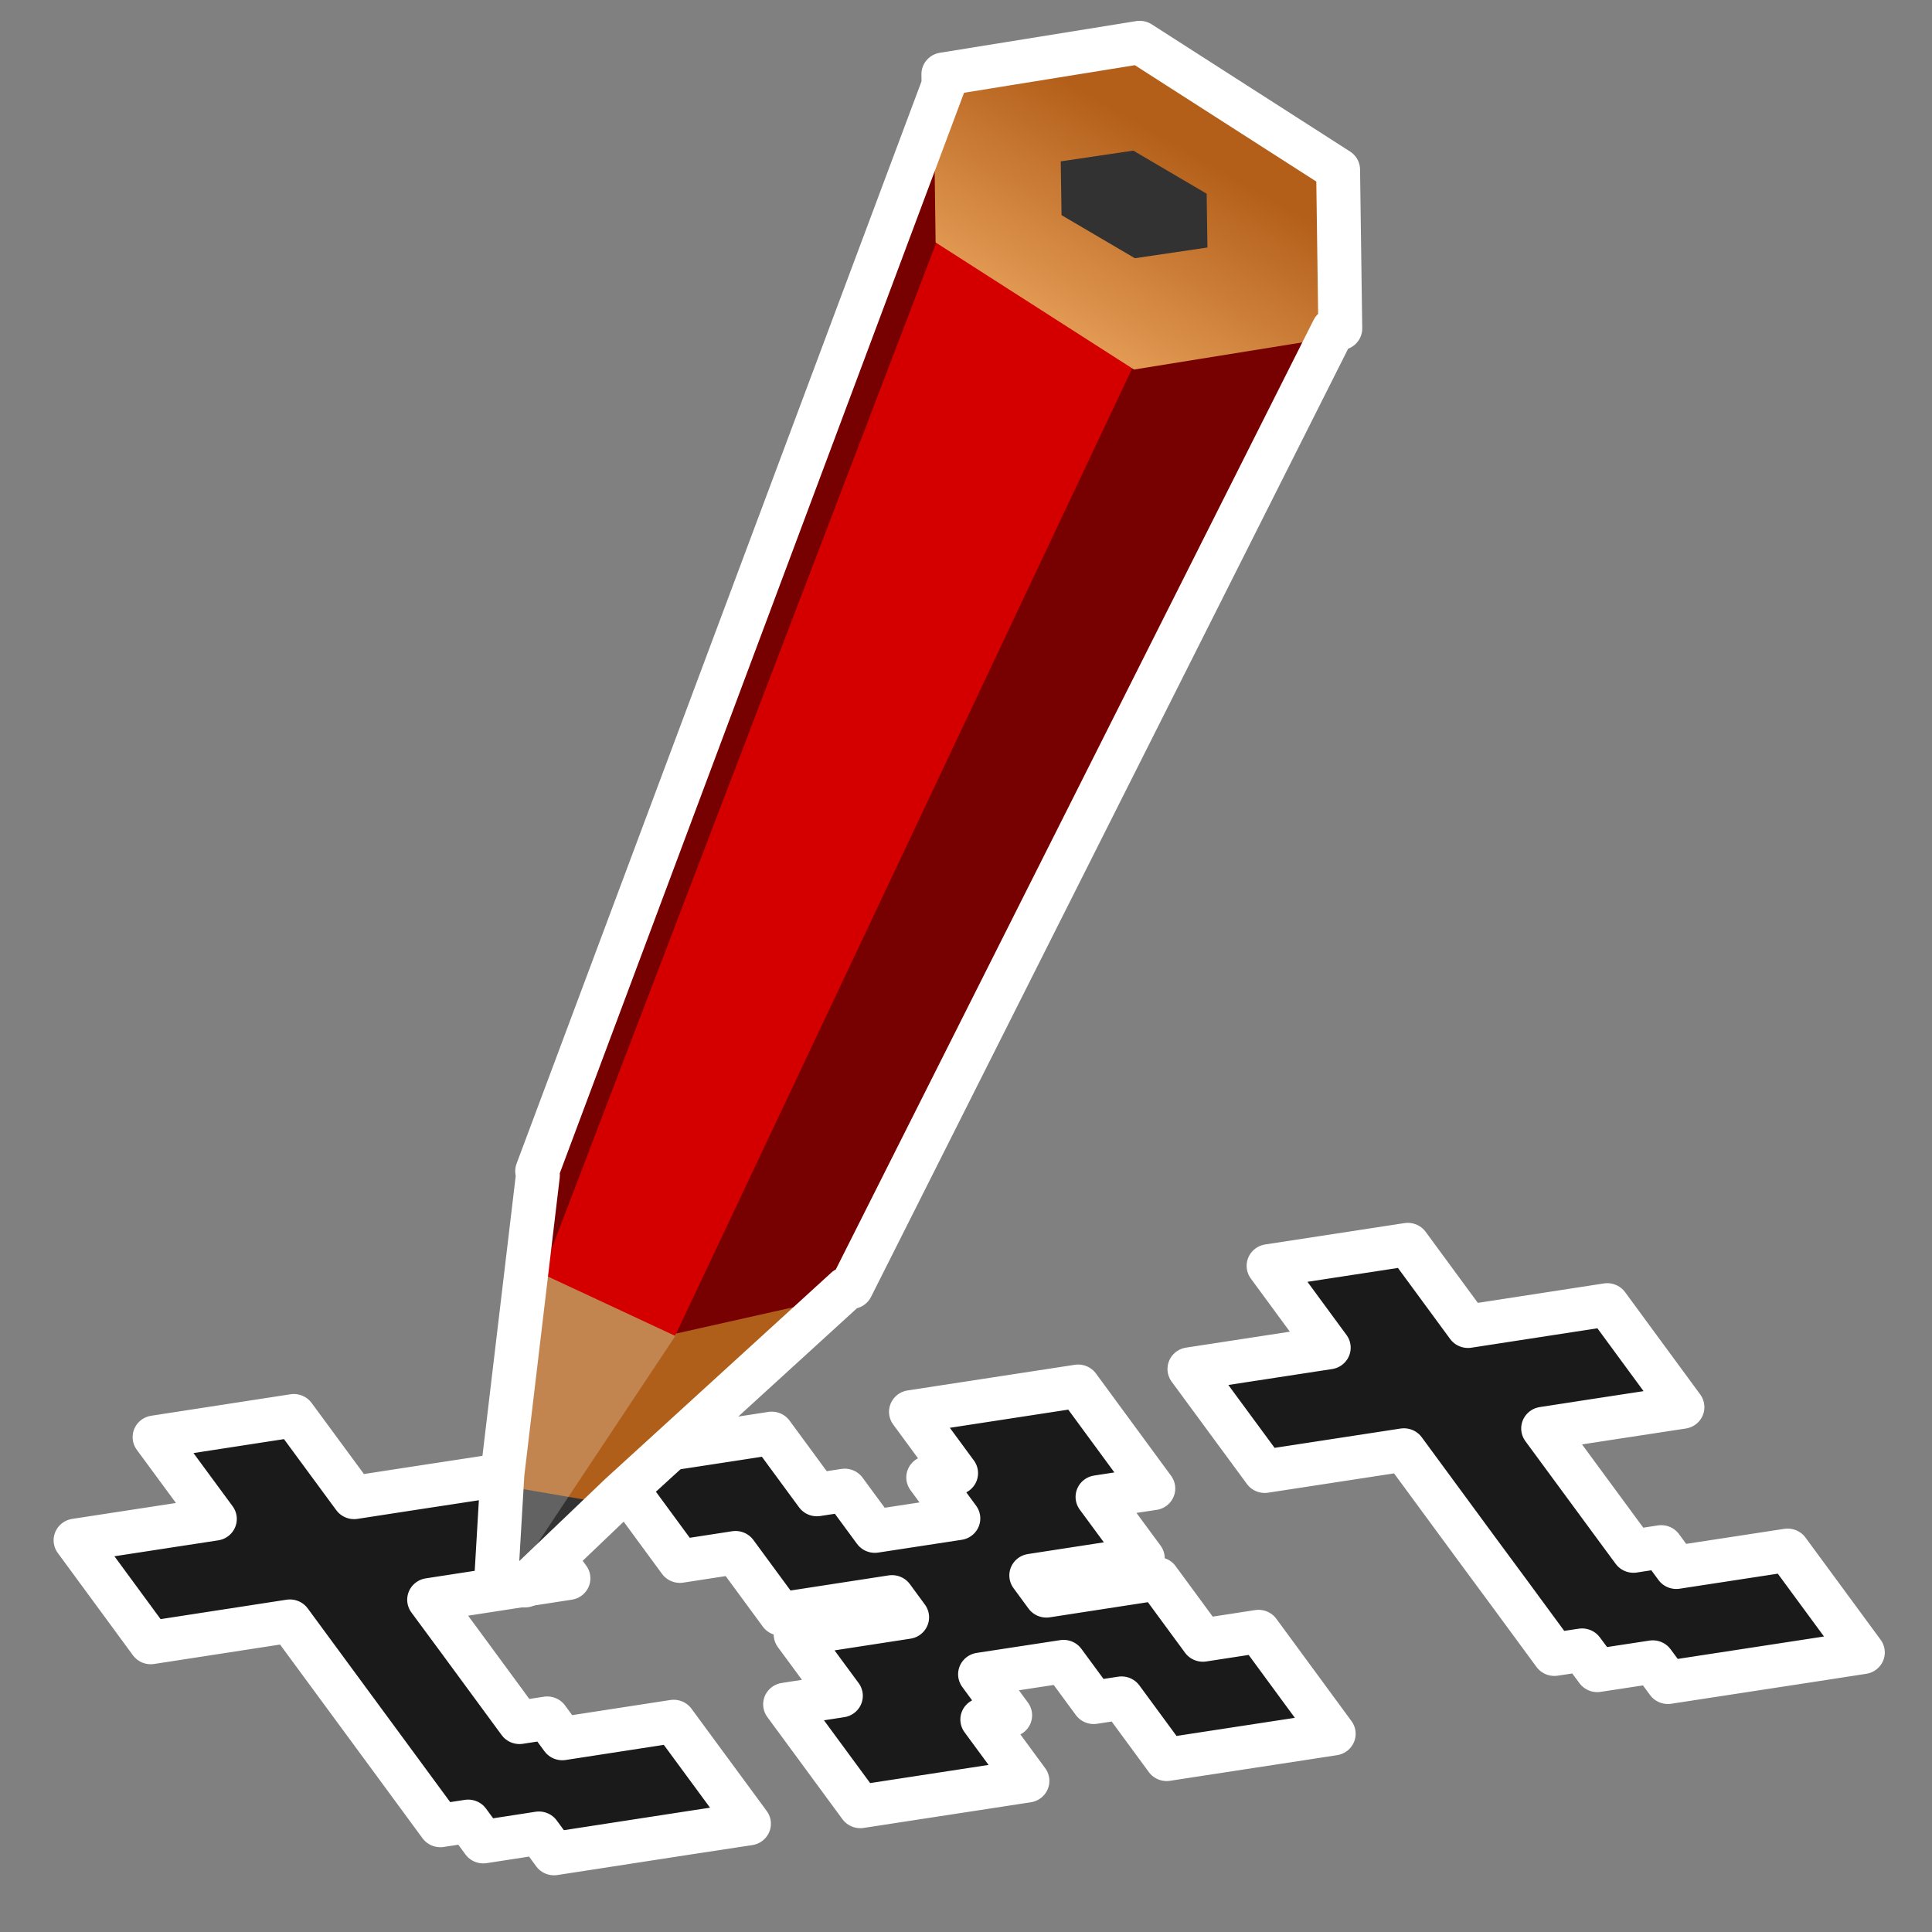 <?xml version="1.0" encoding="UTF-8" standalone="no"?>
<!-- Created with Inkscape (http://www.inkscape.org/) -->
<svg
   xmlns:svg="http://www.w3.org/2000/svg"
   xmlns="http://www.w3.org/2000/svg"
   xmlns:xlink="http://www.w3.org/1999/xlink"
   version="1.0"
   width="44"
   height="44"
   id="svg2">
  <rect width="100%" height="100%" fill="#808080" stroke="none"/>
  <defs
     id="defs4">
    <linearGradient
       id="linearGradient3419">
      <stop
         id="stop3421"
         style="stop-color:#b35f1a;stop-opacity:1"
         offset="0" />
      <stop
         id="stop3423"
         style="stop-color:#e8a15a;stop-opacity:1"
         offset="1" />
    </linearGradient>
    <linearGradient
       x1="249.603"
       y1="45.503"
       x2="223.606"
       y2="86.286"
       id="linearGradient3484"
       xlink:href="#linearGradient3419"
       gradientUnits="userSpaceOnUse" />
    <linearGradient
       x1="249.603"
       y1="45.503"
       x2="223.606"
       y2="86.286"
       id="linearGradient3512"
       xlink:href="#linearGradient3419"
       gradientUnits="userSpaceOnUse" />
    <linearGradient
       x1="249.603"
       y1="45.503"
       x2="223.606"
       y2="86.286"
       id="linearGradient3524"
       xlink:href="#linearGradient3419"
       gradientUnits="userSpaceOnUse" />
    <linearGradient
       x1="249.603"
       y1="45.503"
       x2="223.606"
       y2="86.286"
       id="linearGradient3554"
       xlink:href="#linearGradient3419"
       gradientUnits="userSpaceOnUse" />
  </defs>
  <g
     transform="matrix(8.8e-2,0,0,8.6811454e-2,0,0.594)"
     id="layer1">
    <g
       transform="matrix(3.6,-0.561,1.939,2.683,-1212.494,-316.347)"
       id="g2585">
      <path
         d="M 363.531,311.812 L 327.531,317.406 L 343.031,338.875 L 307.031,344.469 L 326.438,371.312 L 362.438,365.719 L 381.812,392.531 L 389.594,403.25 L 401.219,419.344 L 408.406,418.25 L 412.312,423.594 L 426.688,421.375 L 430.562,426.719 L 466.594,421.125 L 480.969,418.875 L 461.594,392.062 L 432.781,396.531 L 428.906,391.156 L 421.719,392.281 L 417.844,386.938 L 406.188,370.812 L 398.438,360.094 L 412.844,357.844 L 434.438,354.5 L 415.062,327.656 L 393.438,331.031 L 379.031,333.281 L 363.531,311.812 z M 278.25,348.969 L 271.031,350.094 L 235.031,355.688 L 246.656,371.781 L 239.469,372.906 L 247.219,383.656 L 225.625,387 L 217.875,376.281 L 210.656,377.406 L 199.031,361.312 L 191.844,362.438 L 155.844,368.031 L 175.219,394.875 L 189.625,392.625 L 201.25,408.719 L 230.062,404.219 L 233.938,409.594 L 205.125,414.094 L 216.781,430.188 L 202.375,432.438 L 221.75,459.25 L 257.75,453.656 L 264.969,452.531 L 253.344,436.438 L 260.531,435.312 L 252.781,424.562 L 274.375,421.219 L 282.125,431.938 L 289.344,430.812 L 300.969,446.906 L 308.156,445.781 L 336.969,441.312 L 344.156,440.188 L 324.781,413.344 L 317.594,414.469 L 310.375,415.594 L 298.75,399.5 L 269.938,404 L 266.062,398.625 L 294.875,394.125 L 283.219,378.031 L 290.438,376.906 L 297.625,375.812 L 278.25,348.969 z M 75.5,356.656 L 39.5,362.281 L 55.031,383.75 L 19.031,389.344 L 38.406,416.188 L 74.406,410.562 L 93.812,437.406 L 101.562,448.125 L 113.188,464.219 L 120.406,463.094 L 124.281,468.469 L 138.688,466.219 L 142.562,471.594 L 178.562,465.969 L 192.969,463.75 L 173.562,436.906 L 144.75,441.406 L 140.875,436.031 L 133.688,437.156 L 129.812,431.781 L 118.188,415.688 L 110.406,404.969 L 124.812,402.719 L 146.406,399.344 L 127.031,372.531 L 105.438,375.875 L 91.031,378.125 L 75.5,356.656 z"
         transform="matrix(0.25,5.2183337e-2,-0.18,0.335,244.168,171.939)"
         id="rect2489"
         style="fill:#1a1a1a;stroke:#ffffff;stroke-width:11.364;stroke-linecap:round;stroke-linejoin:round;stroke-miterlimit:4;stroke-dasharray:none;stroke-opacity:1" />
    </g>
    <g
       transform="translate(-152.149,6.34)"
       id="g3540">
      <g
         transform="matrix(1.897,0,0,1.412,-176.871,-143.501)"
         id="g3459">
        <g
           id="g3474">
          <g
             transform="matrix(1.031,0.445,-0.356,1.007,182.159,-73.225)"
             id="g3413">
            <path
               d="M 171.268,318.764 L 204.095,318.764 L 188.851,371.504 L 186.893,371.78 L 171.268,318.764 z"
               id="rect3403"
               style="fill:#323232;fill-opacity:1;stroke:#282828;stroke-width:0.457;stroke-linecap:round;stroke-linejoin:round;stroke-miterlimit:4;stroke-dasharray:none;stroke-opacity:1" />
            <path
               d="M 167.687,307.855 L 180.344,358.417 L 195.031,355.667 L 195.854,352.959 L 209.811,310.461 L 167.687,307.855 z"
               id="path3408"
               style="fill:#af5f1a;fill-opacity:1;stroke:none;stroke-width:16;stroke-linecap:round;stroke-miterlimit:4;stroke-opacity:1" />
            <path
               d="M 174.534,321.767 L 186.261,375.137 L 187.928,374.824 L 193.484,323.579 L 174.534,321.767 z"
               id="path3417"
               style="fill:#ffffff;fill-opacity:0.235;stroke:none;stroke-width:16;stroke-linecap:round;stroke-miterlimit:4;stroke-opacity:1" />
          </g>
          <g
             id="g3463">
            <path
               d="M 301.175,108.253 L 302.136,136.445 L 329.501,157.066 L 354.181,154.53 L 288.147,333.195 L 265.246,340.192 L 247.61,328.846 L 245.29,311.616 L 301.175,108.253 z"
               id="rect2618"
               style="fill:#770000;fill-opacity:1;stroke:none;stroke-width:16;stroke-linecap:round;stroke-miterlimit:4;stroke-opacity:1" />
            <path
               d="M 301.23,137.178 L 329.473,156.2 L 265.542,340.485 L 247.395,328.958 L 301.23,137.178 z"
               id="path2621"
               style="fill:#d40000;fill-opacity:1;stroke:none;stroke-width:16;stroke-linecap:round;stroke-miterlimit:4;stroke-opacity:1" />
          </g>
          <path
             d="M 243.724,93.073 L 219.531,74.946 L 223.133,44.93 L 250.928,33.042 L 275.121,51.169 L 271.519,81.184 L 243.724,93.073 z"
             transform="matrix(1.02,0.22,0.132,1.009,67.269,13.421)"
             id="path2629"
             style="fill:url(#linearGradient3554);fill-opacity:1;stroke:none;stroke-width:16;stroke-linecap:round;stroke-miterlimit:4;stroke-dasharray:none;stroke-opacity:1" />
        </g>
        <path
           d="M 243.724,93.073 L 219.531,74.946 L 223.133,44.93 L 250.928,33.042 L 275.121,51.169 L 271.519,81.184 L 243.724,93.073 z"
           transform="matrix(0.377,7.4583197e-2,4.8852481e-2,0.342,231.839,90.263)"
           id="path2631"
           style="fill:#323232;fill-opacity:1;stroke:none;stroke-width:16;stroke-linecap:round;stroke-miterlimit:4;stroke-dasharray:none;stroke-opacity:1" />
      </g>
      <path
         d="M 447.106,-2.04 L 396.294,6.272 L 396.325,9.148 L 291.169,294.054 L 291.356,295.147 L 282.169,373.522 L 280.544,401.585 L 288.013,402.835 L 312.763,378.866 L 371.169,324.835 L 372.481,324.522 L 497.2,73.272 L 499.013,72.991 L 498.45,31.335 L 447.106,-2.04 z"
         id="path3496"
         style="fill:none;fill-opacity:1;stroke:#ffffff;stroke-width:11.364;stroke-linecap:round;stroke-linejoin:round;stroke-miterlimit:4;stroke-dasharray:none;stroke-opacity:1" />
    </g>
  </g>
</svg>
